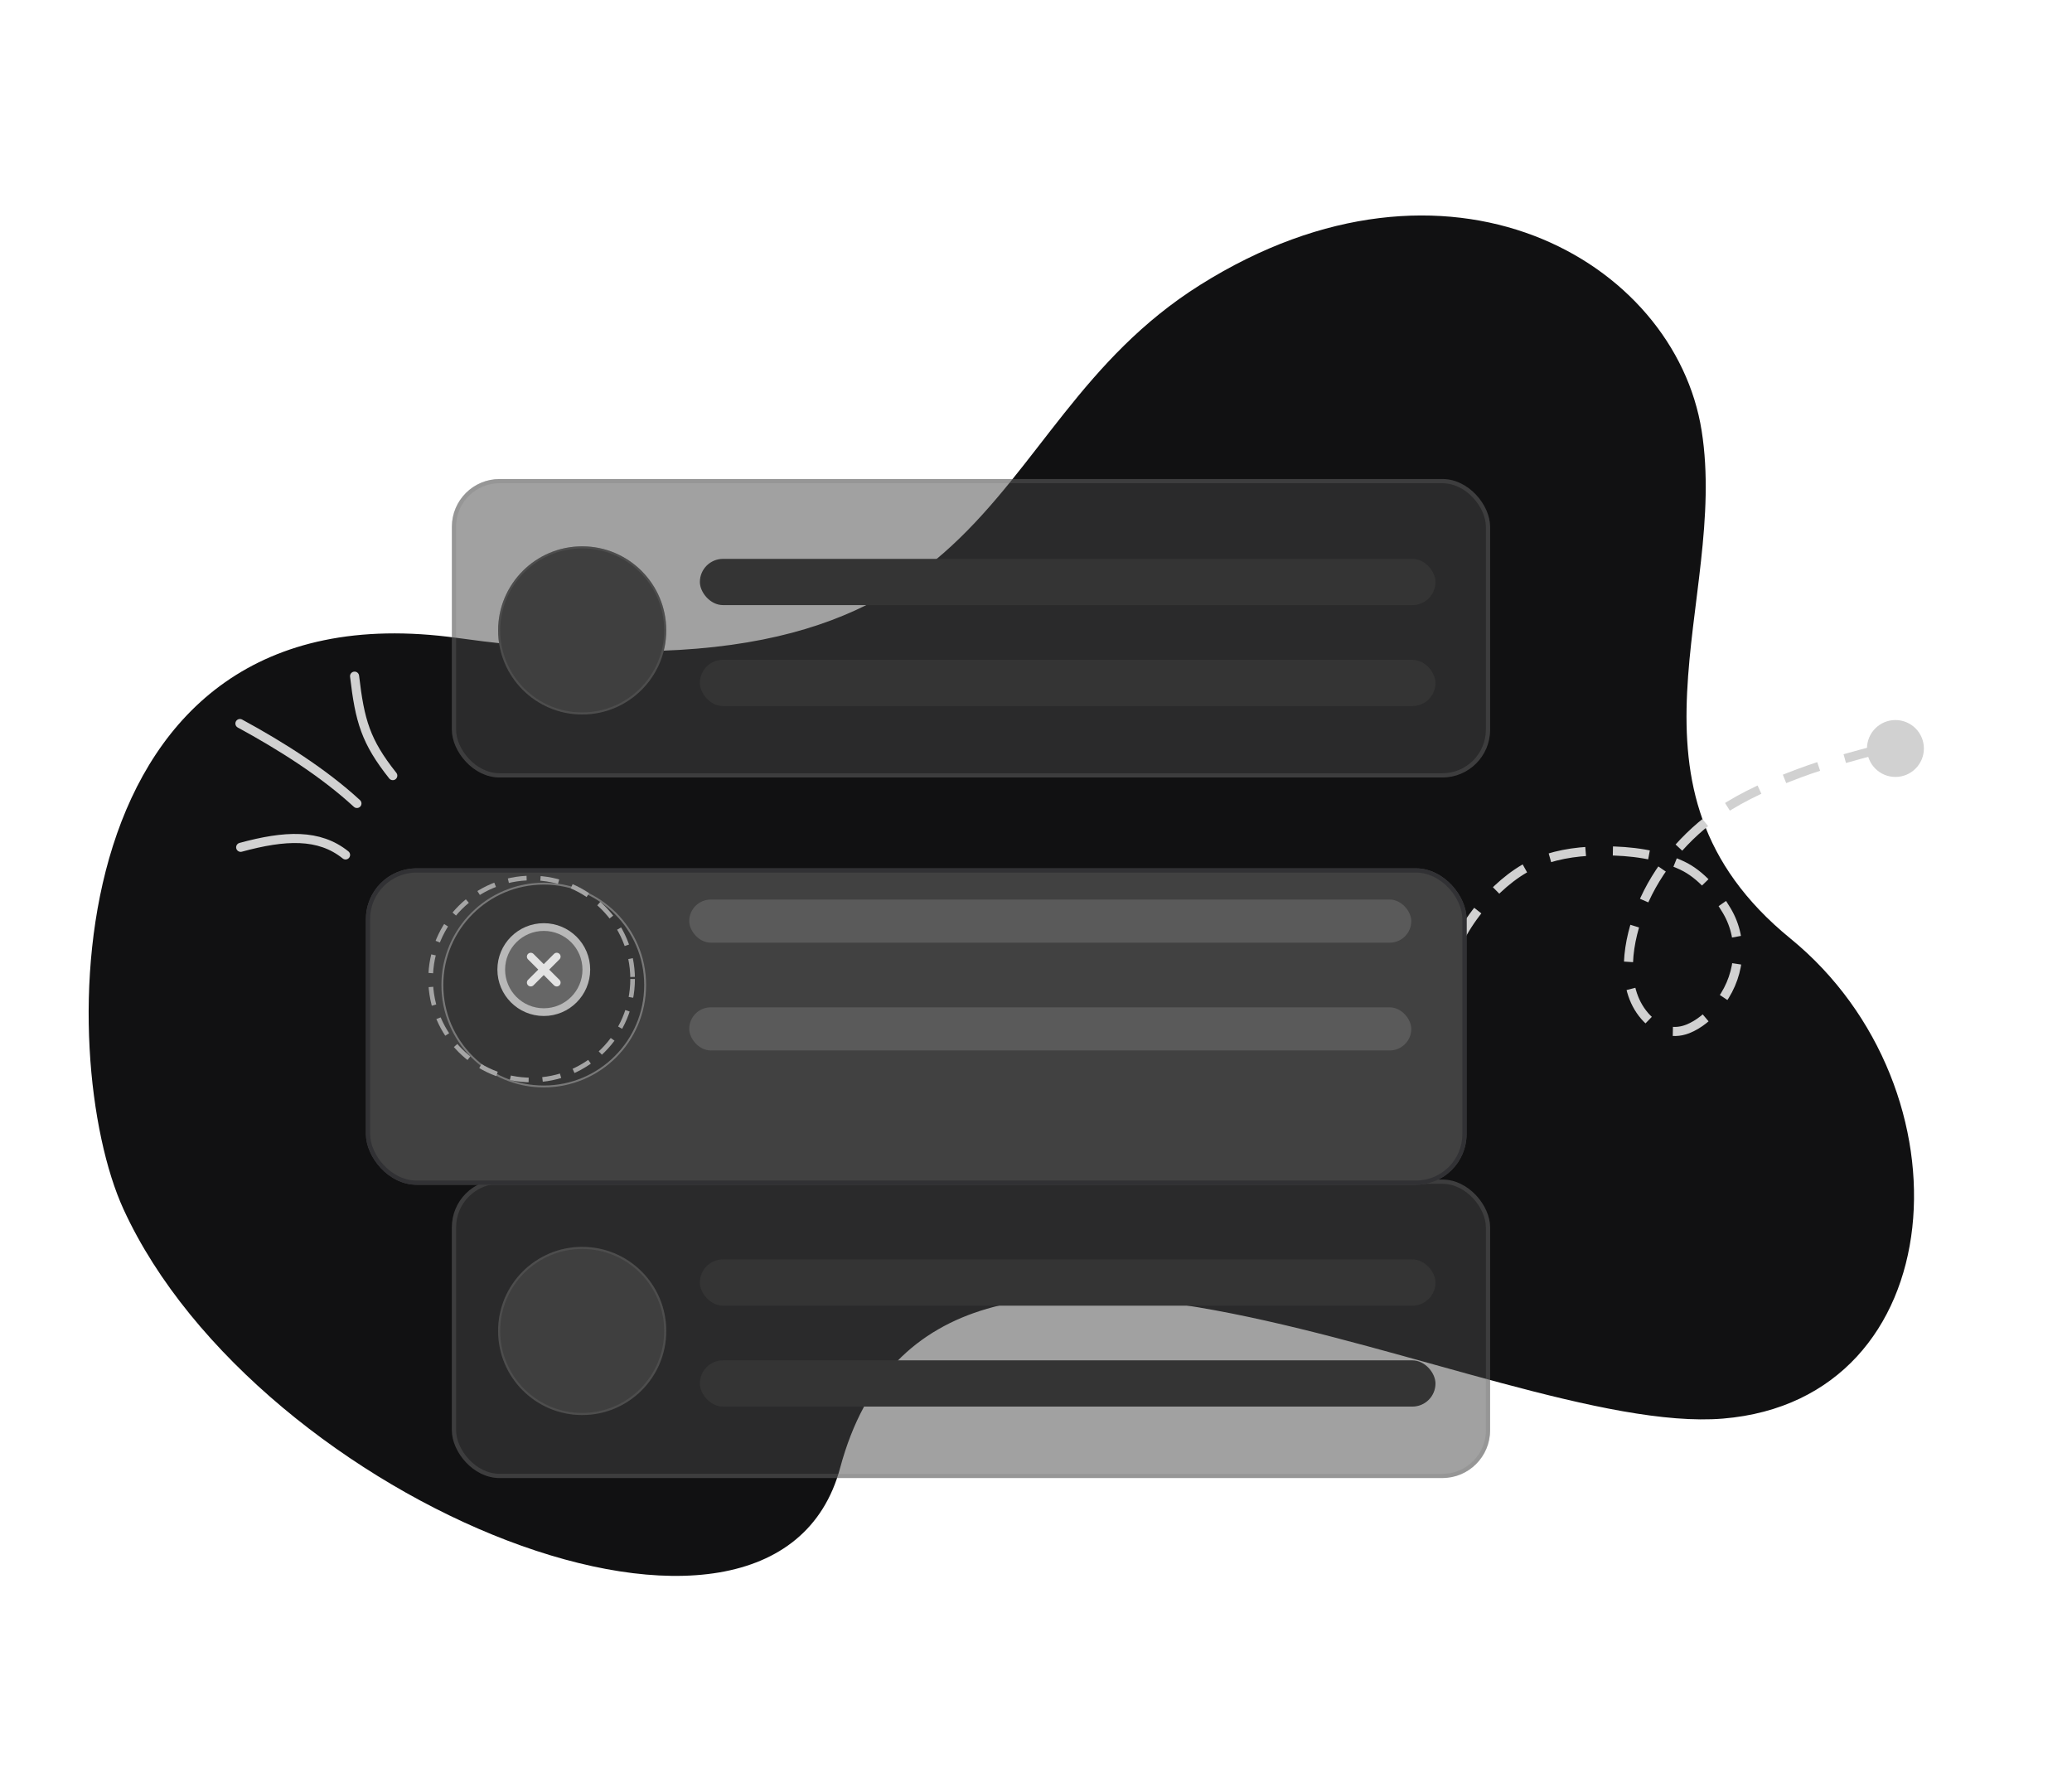<svg width="200" height="173" viewBox="0 0 200 173" fill="none" xmlns="http://www.w3.org/2000/svg">
<g id="Custom Tokens">
<path id="Vector 10" d="M44.167 61.576C5.142 56.15 5.23 102.127 11.92 116.708C24.859 144.933 74.716 165.443 81.095 141.673C90.555 106.426 144.01 138.776 166.315 136.919C188.62 135.061 190.565 105.059 172.814 90.579C155.062 76.099 166.849 58.026 164.253 41.585C161.658 25.145 139.764 12.481 115.857 27.492C93.275 41.67 98.343 69.109 44.167 61.576Z" fill="#111112"/>
<g id="Group 1000007805">
<path id="Vector 5" d="M33.355 82.516C30.801 80.46 27.527 80.612 23.231 81.781" stroke="#D1D1D1" stroke-width="0.877" stroke-linecap="round"/>
<path id="Vector 6" d="M37.913 74.862C35.292 71.567 34.729 69.573 34.225 65.261" stroke="#D1D1D1" stroke-width="0.877" stroke-linecap="round"/>
<path id="Vector 7" d="M34.453 77.55C31.253 74.6 27.09 71.967 23.159 69.833" stroke="#D1D1D1" stroke-width="0.877" stroke-linecap="round"/>
</g>
<g id="Group 1000007806">
<path id="Vector 2" d="M138.142 102.767C138.49 99.709 138.723 96.594 139.635 93.65C140.416 91.126 141.655 88.932 143.402 86.989C144.858 85.37 146.598 83.915 148.625 83.123C150.596 82.353 152.779 82.117 154.881 82.121C157.399 82.127 160.052 82.45 162.373 83.543C164.176 84.391 165.662 86.18 166.677 87.894C168.435 90.863 167.923 94.527 165.757 97.113C164.993 98.024 164.003 98.885 162.895 99.316C161.33 99.925 159.86 99.329 158.765 98.073C156.289 95.229 157.146 90.682 158.443 87.521C159.967 83.806 162.721 80.589 165.978 78.371C168.338 76.764 171.005 75.633 173.657 74.636C176.276 73.651 178.939 72.979 181.628 72.243" stroke="#D1D1D1" stroke-width="0.877" stroke-dasharray="3.51 2.63"/>
<circle id="Ellipse 1940" cx="182.957" cy="72.243" r="2.746" fill="#D1D1D1"/>
</g>
<g id="Group 1000007807">
<g id="Group 1000007810" filter="url(#filter0_f_19281_419835)">
<g id="Group 1000007748">
<g id="Rectangle 6610">
<rect x="43.616" y="113.849" width="100.216" height="28.807" rx="4.608" fill="#444444" fill-opacity="0.5"/>
<rect x="43.82" y="114.053" width="99.809" height="28.4" rx="4.404" stroke="#787878" stroke-opacity="0.25" stroke-width="0.407"/>
</g>
<rect id="Rectangle 6611" x="67.556" y="121.557" width="71.004" height="4.463" rx="2.232" fill="#343434"/>
<rect id="Rectangle 6612" x="67.556" y="131.298" width="71.004" height="4.463" rx="2.232" fill="#343434"/>
</g>
<g id="Ellipse 1952">
<ellipse cx="56.195" cy="128.461" rx="8.115" ry="8.115" fill="#3F3F3F"/>
<path d="M64.209 128.461C64.209 132.887 60.621 136.475 56.195 136.475C51.768 136.475 48.18 132.887 48.18 128.461C48.18 124.034 51.768 120.446 56.195 120.446C60.621 120.446 64.209 124.034 64.209 128.461Z" stroke="#787878" stroke-opacity="0.25" stroke-width="0.2"/>
</g>
</g>
<g id="Group 1000007822" filter="url(#filter1_f_19281_419835)">
<g id="Group 1000007748_2">
<g id="Rectangle 6610_2">
<rect x="43.616" y="46.234" width="100.216" height="28.807" rx="4.608" fill="#444444" fill-opacity="0.5"/>
<rect x="43.82" y="46.437" width="99.809" height="28.4" rx="4.404" stroke="#787878" stroke-opacity="0.25" stroke-width="0.407"/>
</g>
<rect id="Rectangle 6611_2" x="67.556" y="53.941" width="71.004" height="4.463" rx="2.232" fill="#343434"/>
<rect id="Rectangle 6612_2" x="67.556" y="63.683" width="71.004" height="4.463" rx="2.232" fill="#343434"/>
</g>
<g id="Ellipse 1952_2">
<ellipse cx="56.195" cy="60.845" rx="8.115" ry="8.115" fill="#3F3F3F"/>
<path d="M64.209 60.845C64.209 65.271 60.621 68.86 56.195 68.86C51.768 68.86 48.18 65.271 48.18 60.845C48.18 56.419 51.768 52.83 56.195 52.83C60.621 52.83 64.209 56.419 64.209 60.845Z" stroke="#787878" stroke-opacity="0.25" stroke-width="0.2"/>
</g>
</g>
<g id="Group 1000007811">
<g id="Rectangle 6610_3" filter="url(#filter2_d_19281_419835)">
<rect x="35.321" y="78.501" width="106.238" height="30.538" rx="4.885" fill="#414141"/>
<rect x="35.525" y="78.705" width="105.831" height="30.131" rx="4.681" stroke="#313134" stroke-width="0.407"/>
</g>
<g id="Group 1000007823">
<g id="Group 1000007726">
<g id="Ellipse 1938" filter="url(#filter3_bd_19281_419835)">
<circle cx="52.486" cy="93.585" r="9.882" fill="#363636"/>
<circle cx="52.486" cy="93.585" r="9.789" stroke="#787878" stroke-width="0.186"/>
</g>
<g id="Group 1000007725">
<path id="Line 351" d="M51.232 92.332L53.739 94.838" stroke="white" stroke-width="0.745" stroke-linecap="round"/>
<path id="Line 352" d="M51.232 94.836L53.739 92.33" stroke="white" stroke-width="0.745" stroke-linecap="round"/>
</g>
<circle id="Ellipse 1939" cx="52.489" cy="93.583" r="4.106" fill="#B6B6B6" fill-opacity="0.38" stroke="#B8B8B8" stroke-width="0.745"/>
</g>
<g id="Group 1000007808">
<g id="Group 1000007740">
<g id="Ellipse 1941" filter="url(#filter4_b_19281_419835)">
<circle cx="51.314" cy="94.492" r="9.749" stroke="#A5A5A5" stroke-width="0.446" stroke-dasharray="1.78 1.34"/>
</g>
</g>
</g>
</g>
<rect id="Rectangle 6611_3" x="66.528" y="86.823" width="69.696" height="4.161" rx="2.08" fill="#5A5A5A"/>
<rect id="Rectangle 6612_3" x="66.528" y="97.226" width="69.696" height="4.161" rx="2.08" fill="#5A5A5A"/>
</g>
</g>
</g>
<defs>
<filter id="filter0_f_19281_419835" x="43.232" y="113.465" width="100.985" height="29.575" filterUnits="userSpaceOnUse" color-interpolation-filters="sRGB">
<feFlood flood-opacity="0" result="BackgroundImageFix"/>
<feBlend mode="normal" in="SourceGraphic" in2="BackgroundImageFix" result="shape"/>
<feGaussianBlur stdDeviation="0.192" result="effect1_foregroundBlur_19281_419835"/>
</filter>
<filter id="filter1_f_19281_419835" x="43.232" y="45.85" width="100.985" height="29.575" filterUnits="userSpaceOnUse" color-interpolation-filters="sRGB">
<feFlood flood-opacity="0" result="BackgroundImageFix"/>
<feBlend mode="normal" in="SourceGraphic" in2="BackgroundImageFix" result="shape"/>
<feGaussianBlur stdDeviation="0.192" result="effect1_foregroundBlur_19281_419835"/>
</filter>
<filter id="filter2_d_19281_419835" x="22.044" y="70.535" width="132.793" height="57.093" filterUnits="userSpaceOnUse" color-interpolation-filters="sRGB">
<feFlood flood-opacity="0" result="BackgroundImageFix"/>
<feColorMatrix in="SourceAlpha" type="matrix" values="0 0 0 0 0 0 0 0 0 0 0 0 0 0 0 0 0 0 127 0" result="hardAlpha"/>
<feOffset dy="5.311"/>
<feGaussianBlur stdDeviation="6.639"/>
<feComposite in2="hardAlpha" operator="out"/>
<feColorMatrix type="matrix" values="0 0 0 0 0.035 0 0 0 0 0.035 0 0 0 0 0.035 0 0 0 1 0"/>
<feBlend mode="normal" in2="BackgroundImageFix" result="effect1_dropShadow_19281_419835"/>
<feBlend mode="normal" in="SourceGraphic" in2="effect1_dropShadow_19281_419835" result="shape"/>
</filter>
<filter id="filter3_bd_19281_419835" x="38.877" y="81.466" width="27.218" height="27.218" filterUnits="userSpaceOnUse" color-interpolation-filters="sRGB">
<feFlood flood-opacity="0" result="BackgroundImageFix"/>
<feGaussianBlur in="BackgroundImageFix" stdDeviation="0.373"/>
<feComposite in2="SourceAlpha" operator="in" result="effect1_backgroundBlur_19281_419835"/>
<feColorMatrix in="SourceAlpha" type="matrix" values="0 0 0 0 0 0 0 0 0 0 0 0 0 0 0 0 0 0 127 0" result="hardAlpha"/>
<feOffset dy="1.491"/>
<feGaussianBlur stdDeviation="1.863"/>
<feComposite in2="hardAlpha" operator="out"/>
<feColorMatrix type="matrix" values="0 0 0 0 0.035 0 0 0 0 0.035 0 0 0 0 0.035 0 0 0 1 0"/>
<feBlend mode="normal" in2="effect1_backgroundBlur_19281_419835" result="effect2_dropShadow_19281_419835"/>
<feBlend mode="normal" in="SourceGraphic" in2="effect2_dropShadow_19281_419835" result="shape"/>
</filter>
<filter id="filter4_b_19281_419835" x="40.449" y="83.627" width="21.729" height="21.73" filterUnits="userSpaceOnUse" color-interpolation-filters="sRGB">
<feFlood flood-opacity="0" result="BackgroundImageFix"/>
<feGaussianBlur in="BackgroundImageFix" stdDeviation="0.446"/>
<feComposite in2="SourceAlpha" operator="in" result="effect1_backgroundBlur_19281_419835"/>
<feBlend mode="normal" in="SourceGraphic" in2="effect1_backgroundBlur_19281_419835" result="shape"/>
</filter>
</defs>
</svg>
